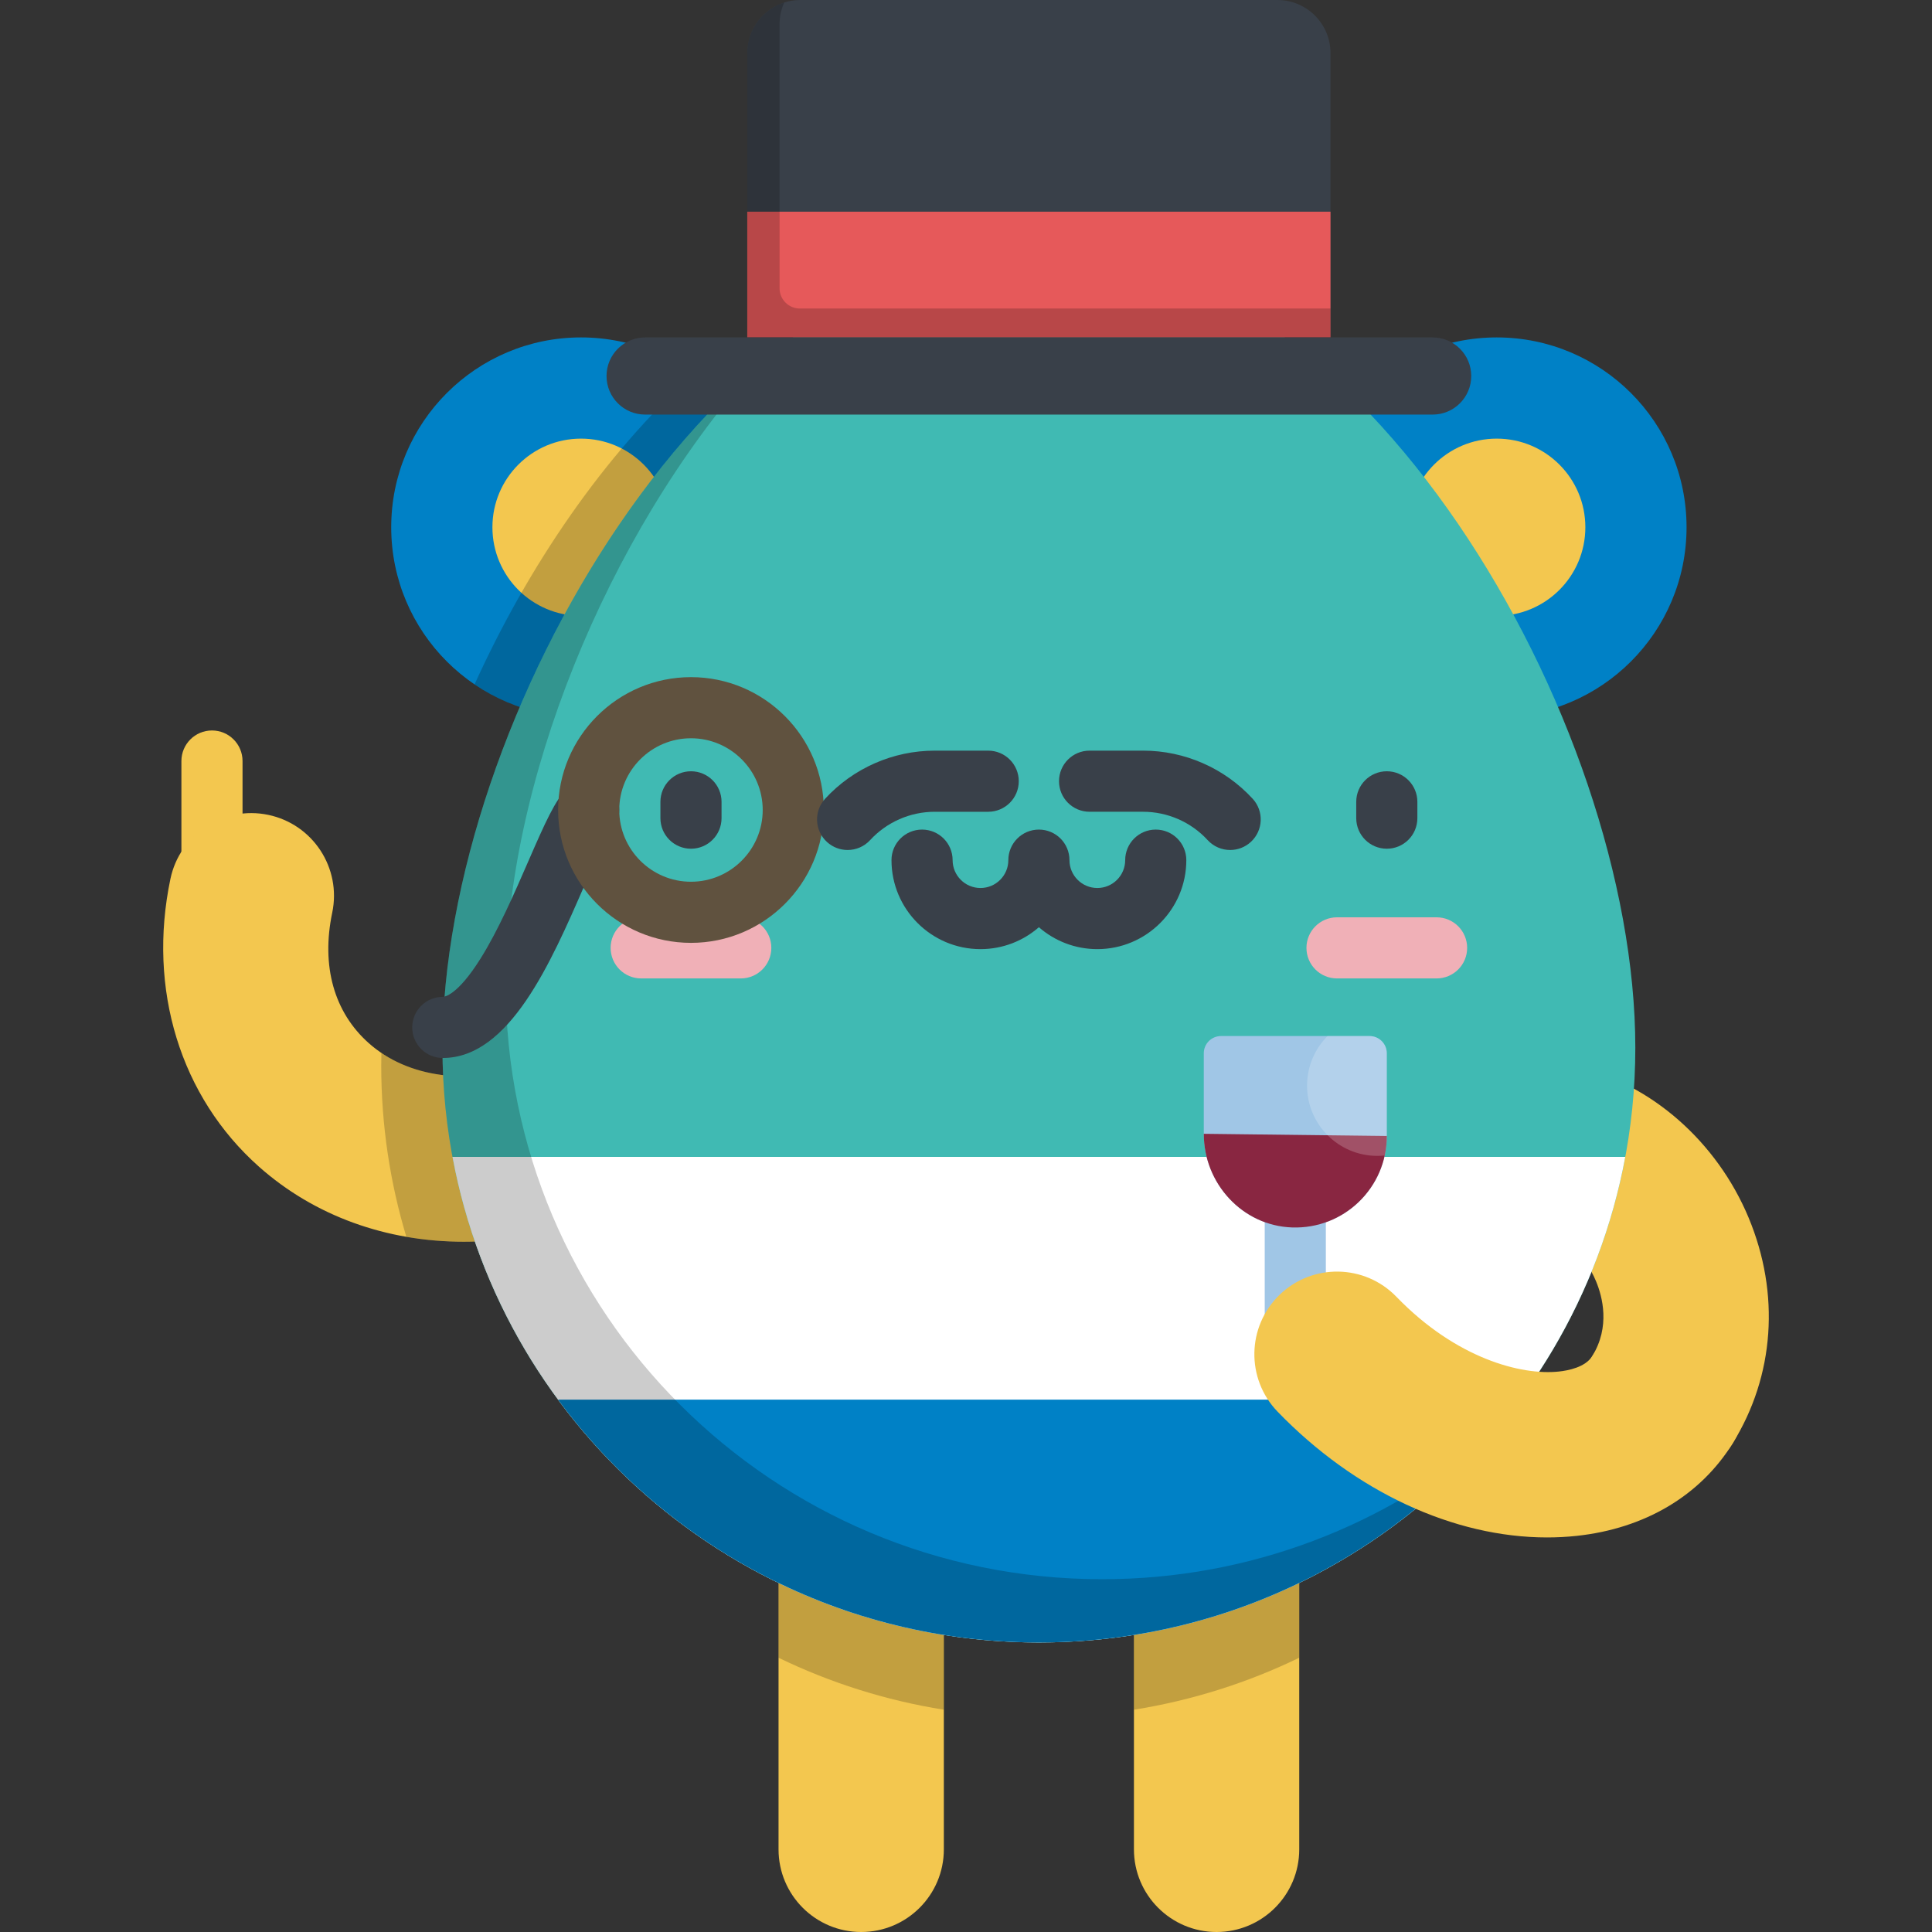 <?xml version="1.0" encoding="iso-8859-1"?>
<!-- Generator: Adobe Illustrator 19.0.0, SVG Export Plug-In . SVG Version: 6.00 Build 0)  -->
<svg xmlns="http://www.w3.org/2000/svg" xmlns:xlink="http://www.w3.org/1999/xlink" version="1.1" id="Layer_1" x="0px" y="0px" viewBox="0 0 512 512" style="enable-background:new 0 0 512 512;" xml:space="preserve">
<rect x="0" y="0" width="512" height="512" fill="#333333" stroke="none"/>
<g>
	<path style="fill:#F3C74F;" d="M440.558,392.83c-3.936,0-7.922-1.061-11.515-3.286c-10.283-6.371-13.454-19.871-7.085-30.155   c4.826-7.79,2.704-15.767,1.011-19.829c-2.963-7.105-8.968-12.802-14.938-14.173c-11.79-2.709-19.151-14.463-16.442-26.252   c2.709-11.789,14.466-19.149,26.251-16.441c19.697,4.526,37.154,19.855,45.558,40.004c8.393,20.123,6.862,41.905-4.201,59.762   C455.052,389.15,447.89,392.83,440.558,392.83z"/>
	<path style="fill:#F3C74F;" d="M322.408,512c-12.097,0-21.903-9.806-21.903-21.903v-82.941c0-12.097,9.806-21.903,21.903-21.903   c12.097,0,21.903,9.806,21.903,21.903v82.941C344.311,502.194,334.505,512,322.408,512z"/>
</g>
<path style="opacity:0.2;enable-background:new    ;" d="M322.408,385.253c-12.097,0-21.903,9.806-21.903,21.903v45.936  c15.466-2.47,30.183-7.171,43.805-13.772v-32.165C344.311,395.059,334.505,385.253,322.408,385.253z"/>
<path style="fill:#F3C74F;" d="M228.225,512c-12.097,0-21.903-9.806-21.903-21.903v-82.941c0-12.097,9.806-21.903,21.903-21.903  s21.903,9.806,21.903,21.903v82.941C250.128,502.194,240.322,512,228.225,512z"/>
<path style="opacity:0.2;enable-background:new    ;" d="M228.225,385.253c-12.097,0-21.903,9.806-21.903,21.903v32.165  c13.623,6.601,28.339,11.302,43.805,13.772v-45.936C250.128,395.059,240.322,385.253,228.225,385.253z"/>
<g>
	<path style="fill:#F3C74F;" d="M56.175,239.642c-4.473,0-8.1-3.627-8.1-8.1v-29.859c0-4.473,3.627-8.1,8.1-8.1s8.1,3.627,8.1,8.1   v29.858C64.275,236.015,60.65,239.642,56.175,239.642z"/>
	<path style="fill:#F3C74F;" d="M122.919,329.071c-20.452,0-39.562-6.799-54.292-19.888c-20.826-18.504-29.596-47.025-23.459-76.291   c2.483-11.84,14.094-19.425,25.931-16.942c11.84,2.482,19.425,14.092,16.942,25.931c-2.958,14.108,0.481,26.38,9.682,34.557   c10.358,9.203,26.504,11.347,43.191,5.731c11.467-3.859,23.887,2.309,27.744,13.774c3.858,11.465-2.309,23.887-13.774,27.744   C144.149,327.299,133.359,329.07,122.919,329.071z"/>
</g>
<path style="opacity:0.2;enable-background:new    ;" d="M168.658,295.942c-3.858-11.465-16.277-17.633-27.744-13.774  c-14.988,5.043-29.524,3.809-39.838-3.16c-0.025,1.143-0.044,2.283-0.044,3.413c0,15.764,2.333,30.983,6.653,45.346  c4.959,0.865,10.053,1.305,15.234,1.305c10.44,0,21.231-1.772,31.965-5.385C166.349,319.829,172.516,307.408,168.658,295.942z"/>
<circle style="fill:#0081C6;" cx="396.649" cy="139.726" r="50.305"/>
<circle style="fill:#F3C74F;" cx="396.649" cy="139.726" r="23.486"/>
<circle style="fill:#0081C6;" cx="153.981" cy="139.726" r="50.305"/>
<circle style="fill:#F3C74F;" cx="153.981" cy="139.726" r="23.486"/>
<path style="opacity:0.2;enable-background:new    ;" d="M183.723,99.161c-23.652,21.376-43.713,50.803-57.963,82.211  c8.048,5.466,17.762,8.661,28.225,8.661c27.783,0,50.305-22.523,50.305-50.305C204.29,123.074,196.192,108.316,183.723,99.161z"/>
<path style="fill:#40BAB3;" d="M433.378,277.676c0-87.036-72.561-212.422-158.061-212.422S117.255,190.639,117.255,277.676  S188.022,435.27,275.316,435.27S433.378,364.712,433.378,277.676z"/>
<g>
	<path style="fill:#F0B0B7;" d="M196.31,259.297h-26.387c-4.473,0-8.1-3.627-8.1-8.1s3.627-8.1,8.1-8.1h26.387   c4.473,0,8.1,3.627,8.1,8.1S200.784,259.297,196.31,259.297z"/>
	<path style="fill:#F0B0B7;" d="M380.71,259.297h-26.388c-4.474,0-8.1-3.627-8.1-8.1s3.625-8.1,8.1-8.1h26.388   c4.474,0,8.1,3.627,8.1,8.1S385.184,259.297,380.71,259.297z"/>
</g>
<path style="fill:#FFFFFF;" d="M119.918,306.579c13.616,73.231,78.007,128.691,155.399,128.691  c77.391,0,141.783-55.459,155.399-128.691L119.918,306.579L119.918,306.579z"/>
<path style="fill:#0081C6;" d="M147.899,370.924c28.768,39.018,75.122,64.345,127.418,64.345s98.65-25.327,127.418-64.345H147.899z"/>
<path style="opacity:0.2;enable-background:new    ;" d="M292.077,418.509c-87.295,0-158.061-70.557-158.061-157.594  c0-52.399,26.306-118.686,65.894-163.155c-48.755,43.04-82.655,120.43-82.655,179.917c0,87.036,70.767,157.594,158.061,157.594  c47.996,0,90.989-21.334,119.978-55.003C367.601,404.095,331.528,418.509,292.077,418.509z"/>
<path style="fill:#394049;" d="M338.521,0H212.112c-7.775,0-14.077,6.303-14.077,14.077v75.346h154.562V14.077  C352.598,6.303,346.296,0,338.521,0z"/>
<rect x="198.033" y="56.099" style="fill:#E6595A;" width="154.564" height="33.326"/>
<path style="fill:#394049;" d="M379.672,109.867H170.96c-5.645,0-10.222-4.576-10.222-10.222l0,0  c0-5.645,4.577-10.222,10.222-10.222h208.712c5.645,0,10.222,4.577,10.222,10.222l0,0  C389.894,105.29,385.318,109.867,379.672,109.867z"/>
<g>
	<path style="fill:#A0C6E6;" d="M343.265,358.387c-4.474,0-8.1-3.627-8.1-8.1v-28.468c0-4.473,3.625-8.1,8.1-8.1s8.1,3.627,8.1,8.1   v28.468C351.365,354.762,347.74,358.387,343.265,358.387z"/>
	<path style="fill:#A0C6E6;" d="M367.517,301.052c0,13.686-11.339,24.726-25.135,24.234c-13.141-0.468-23.366-11.667-23.366-24.816   v-21.335c0-2.527,2.048-4.575,4.575-4.575h39.352c2.527,0,4.575,2.049,4.575,4.575V301.052z"/>
</g>
<path style="fill:#892641;" d="M367.517,301.052c0,13.686-11.339,24.726-25.135,24.234c-13.141-0.468-23.366-11.667-23.366-24.816  L367.517,301.052z"/>
<path style="opacity:0.2;fill:#FFFFFF;enable-background:new    ;" d="M362.941,274.56H351.82  c-3.357,3.367-5.432,8.011-5.432,13.142c0,10.282,8.335,18.617,18.617,18.617c0.661,0,1.313-0.037,1.956-0.104  c0.361-1.664,0.555-3.391,0.555-5.164v-21.916C367.517,276.609,365.468,274.56,362.941,274.56z"/>
<path style="fill:#F3C74F;" d="M409.98,407.437c-24.723,0-50.894-12.095-71.41-33.333c-8.404-8.7-8.165-22.566,0.536-30.97  c8.698-8.403,22.564-8.166,30.971,0.536c15.774,16.329,33.056,20.871,43.07,19.798c2.515-0.27,7.005-1.158,8.814-4.078  c6.371-10.283,19.872-13.454,30.155-7.083c10.283,6.371,13.455,19.871,7.085,30.155c-8.614,13.903-23.311,22.627-41.386,24.563  C415.223,407.3,412.61,407.437,409.98,407.437z"/>
<path style="opacity:0.2;enable-background:new    ;" d="M211.955,81.758c-2.96,0-5.36-2.4-5.36-5.36V6.412  c0-2.048,0.447-3.987,1.233-5.742c-5.678,1.813-9.792,7.129-9.792,13.408v75.346h154.562v-7.666H211.955z"/>
<path style="fill:#394049;" d="M117.348,280.375c-4.473,0-8.1-3.627-8.1-8.1s3.627-8.1,8.1-8.1c0.373,0,3.82-0.284,9.986-10.119  c4.714-7.518,8.926-17.197,12.642-25.738c4.597-10.566,7.143-16.226,10.305-19.389c3.163-3.162,8.291-3.162,11.455,0  c3.146,3.146,3.162,8.236,0.051,11.402c-1.386,1.643-4.604,9.04-6.956,14.448C145.992,255.094,134.993,280.375,117.348,280.375z"/>
<path style="fill:#60523F;" d="M183.116,249.867c-19.415,0-35.209-15.794-35.209-35.209s15.794-35.209,35.209-35.209  s35.209,15.794,35.209,35.209S202.531,249.867,183.116,249.867z M183.116,195.648c-10.482,0-19.01,8.527-19.01,19.01  c0,10.482,8.527,19.01,19.01,19.01c10.482,0,19.01-8.527,19.01-19.01C202.126,204.176,193.599,195.648,183.116,195.648z"/>
<g>
	<path style="fill:#394049;" d="M183.116,224.921c-4.473,0-8.1-3.627-8.1-8.1v-4.326c0-4.473,3.627-8.1,8.1-8.1s8.1,3.627,8.1,8.1   v4.326C191.216,221.294,187.59,224.921,183.116,224.921z"/>
	<path style="fill:#394049;" d="M367.517,224.921c-4.474,0-8.1-3.627-8.1-8.1v-4.326c0-4.473,3.625-8.1,8.1-8.1s8.1,3.627,8.1,8.1   v4.326C375.617,221.294,371.99,224.921,367.517,224.921z"/>
	<path style="fill:#394049;" d="M290.799,251.53c-5.92,0-11.336-2.192-15.482-5.808c-4.146,3.616-9.562,5.808-15.482,5.808   c-13.004,0-23.582-10.579-23.582-23.582c0-4.473,3.627-8.1,8.1-8.1s8.1,3.627,8.1,8.1c0,4.071,3.312,7.383,7.383,7.383   s7.383-3.312,7.383-7.383c0-4.473,3.625-8.1,8.1-8.1s8.1,3.627,8.1,8.1c0,4.071,3.311,7.383,7.383,7.383s7.383-3.312,7.383-7.383   c0-4.473,3.625-8.1,8.1-8.1c4.474,0,8.1,3.627,8.1,8.1C314.381,240.951,303.801,251.53,290.799,251.53z"/>
	<path style="fill:#394049;" d="M224.626,225.257c-1.958,0-3.922-0.706-5.479-2.135c-3.294-3.027-3.51-8.15-0.484-11.444   c7.446-8.102,18.027-12.749,29.031-12.749h14.191c4.474,0,8.1,3.627,8.1,8.1c0,4.473-3.625,8.1-8.1,8.1h-14.191   c-6.483,0-12.715,2.738-17.102,7.511C228.994,224.375,226.814,225.257,224.626,225.257z"/>
	<path style="fill:#394049;" d="M326.007,225.257c-2.188,0-4.37-0.881-5.966-2.62c-4.385-4.772-10.618-7.51-17.101-7.51h-14.191   c-4.474,0-8.1-3.627-8.1-8.1c0-4.473,3.625-8.1,8.1-8.1h14.191c11.004,0,21.584,4.647,29.029,12.75   c3.027,3.294,2.81,8.417-0.484,11.444C329.929,224.55,327.964,225.257,326.007,225.257z"/>
</g>
<g>
</g>
<g>
</g>
<g>
</g>
<g>
</g>
<g>
</g>
<g>
</g>
<g>
</g>
<g>
</g>
<g>
</g>
<g>
</g>
<g>
</g>
<g>
</g>
<g>
</g>
<g>
</g>
<g>
</g>
</svg>
